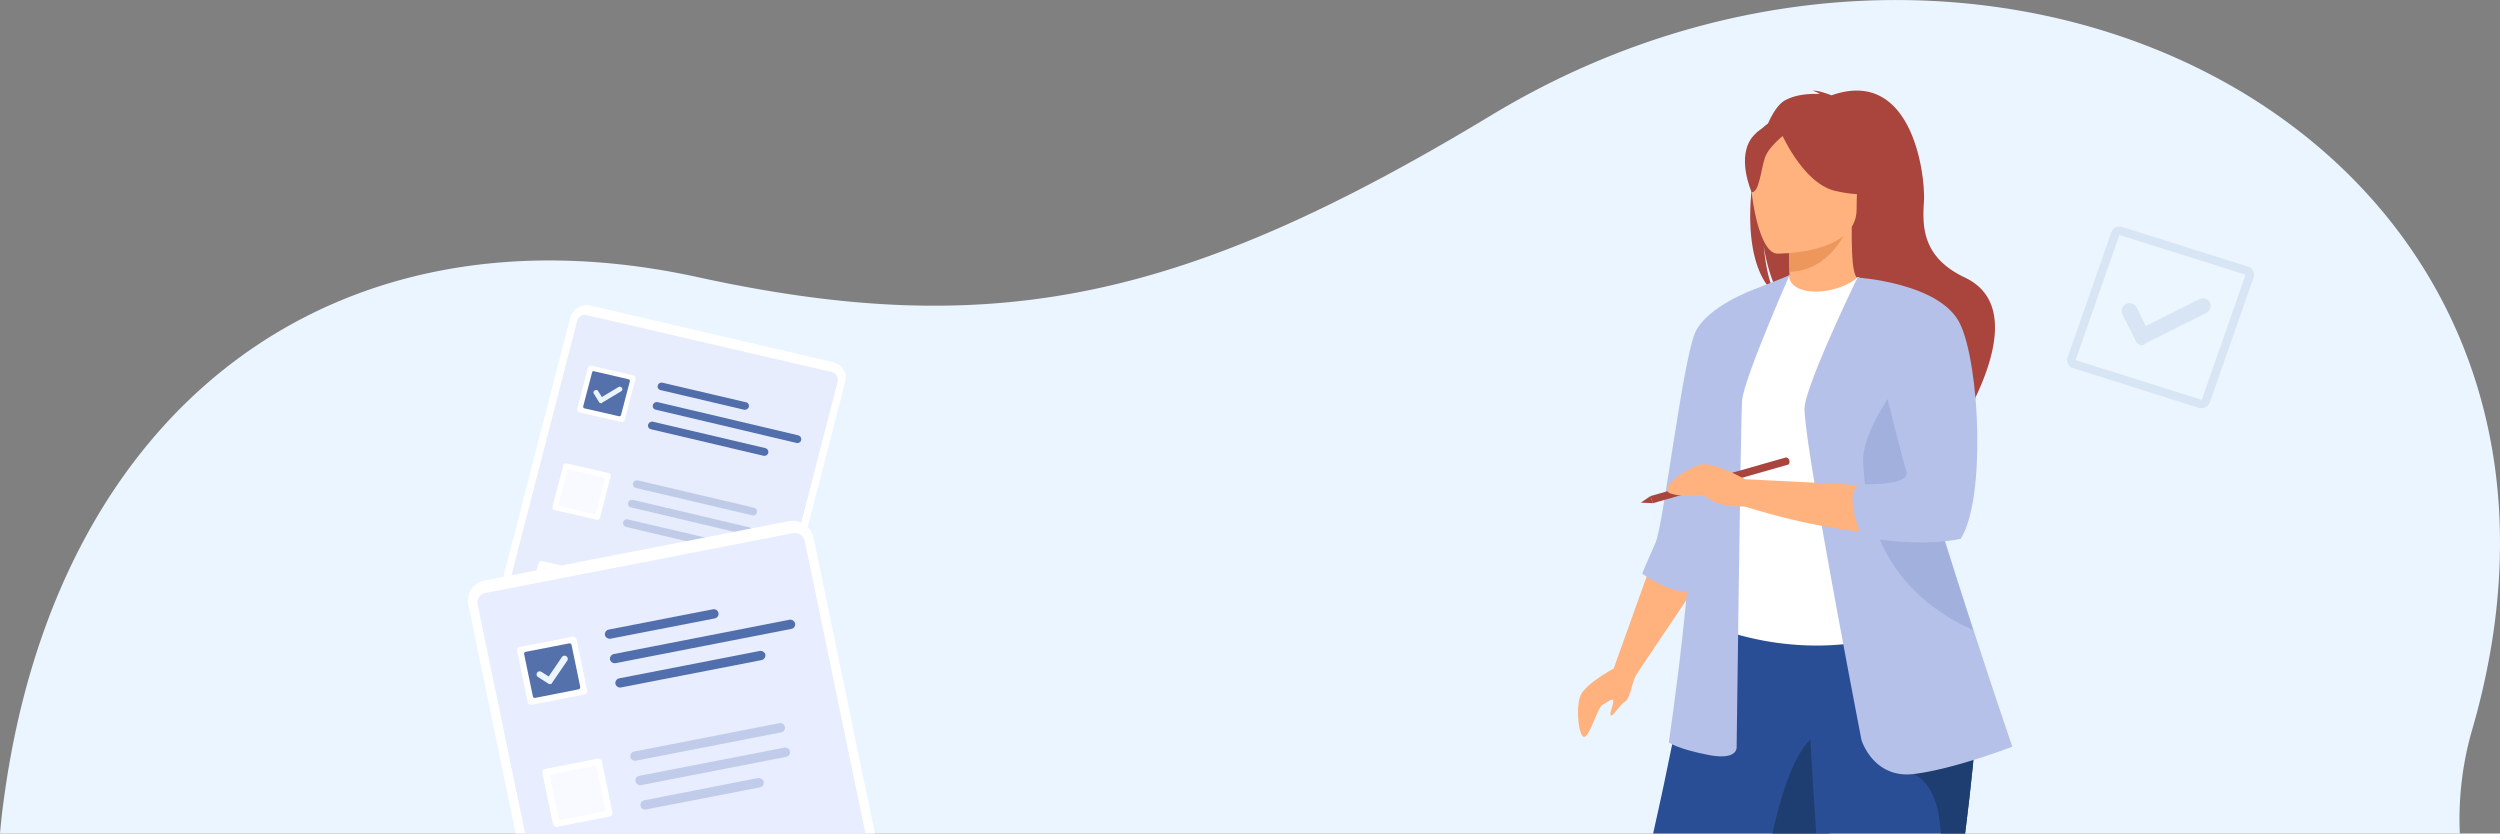 <svg xmlns="http://www.w3.org/2000/svg" xmlns:xlink="http://www.w3.org/1999/xlink" width="1481.6" height="494" viewBox="0 0 1481.6 494">
  <rect x="0" y="0" width="1481.6" height="494" fill="#808080" stroke="none"/>
  <defs>
    <style>
      .cls-1 {
        fill: none;
      }

      .cls-2 {
        fill: #eaf5ff;
      }

      .cls-3 {
        clip-path: url(#clip-path);
      }

      .cls-15, .cls-4 {
        fill: #fff;
      }

      .cls-5, .cls-9 {
        fill: #e8edfd;
      }

      .cls-6, .cls-7 {
        opacity: 0.59;
      }

      .cls-10, .cls-12, .cls-13, .cls-7 {
        fill: #2a4e96;
      }

      .cls-10, .cls-13, .cls-7, .cls-9 {
        isolation: isolate;
      }

      .cls-8, .cls-9 {
        opacity: 0.52;
      }

      .cls-10, .cls-11 {
        opacity: 0.79;
      }

      .cls-13, .cls-17 {
        opacity: 0.8;
      }

      .cls-14 {
        opacity: 0.1;
      }

      .cls-15 {
        stroke: #2a4e96;
        stroke-width: 5px;
      }

      .cls-16 {
        fill: #e8edff;
      }

      .cls-18 {
        fill: #a9453d;
      }

      .cls-19 {
        fill: #ffb27d;
      }

      .cls-20 {
        fill: #ed975d;
      }

      .cls-21 {
        fill: #5f9aa8;
      }

      .cls-22 {
        fill: #b5c1e8;
      }

      .cls-23 {
        fill: #1e3d70;
      }

      .cls-24 {
        fill: #a2b0de;
      }
    </style>
    <clipPath id="clip-path">
      <polygon class="cls-1" points="330 169.3 515.2 204.2 467.3 442.7 282.2 407.8 330 169.3"/>
    </clipPath>
  </defs>
  <title>home-desktop-2</title>
  <g id="Layer_2" data-name="Layer 2">
    <g id="Layer_1-2" data-name="Layer 1">
      <path class="cls-2" d="M883.8,68.3C702.1,178,589,202.6,413.3,164.2,198.3,117.3,33.6,241,2.3,473.6,1.3,480.5.6,487.3,0,494H1457.8a189.6,189.6,0,0,1,7.5-62.2C1565.7,83.1,1181.7-111.7,883.8,68.3Z"/>
      <g class="cls-3">
        <g>
          <polygon class="cls-1" points="332.7 169.4 515.6 212.6 455.4 448.7 272.5 405.5 332.7 169.4"/>
          <path class="cls-4" d="M437.4,432.4,293.9,398.9a9.6,9.6,0,0,1-7.3-11.8l51.3-198.7a10.2,10.2,0,0,1,12.2-7.3l143.5,33.5a9.5,9.5,0,0,1,7.3,11.8L449.6,425.1A10.4,10.4,0,0,1,437.4,432.4Z"/>
          <path class="cls-5" d="M439.6,426.9l-145-33.8a4.5,4.5,0,0,1-3.5-5.7L342,190.3a4.7,4.7,0,0,1,5.9-3.5l145,33.7a4.7,4.7,0,0,1,3.5,5.8L445.5,423.4A5.1,5.1,0,0,1,439.6,426.9Z"/>
          <g class="cls-6">
            <g class="cls-6">
              <path class="cls-7" d="M445.8,305.4l-69-16.2a2.3,2.3,0,0,1-1.6-2.8,2.4,2.4,0,0,1,2.8-1.7l68.9,16.2a2.3,2.3,0,0,1-1.1,4.5Z"/>
            </g>
            <g class="cls-6">
              <path class="cls-7" d="M442.9,317l-69-16.3a2.2,2.2,0,0,1-1.7-2.7,2.6,2.6,0,0,1,2.8-1.8l69,16.3a2.2,2.2,0,0,1,1.7,2.7A2.5,2.5,0,0,1,442.9,317Z"/>
            </g>
            <g class="cls-6">
              <path class="cls-7" d="M425,325l-54-12.7a2.3,2.3,0,1,1,1.1-4.5l54.1,12.7a2.2,2.2,0,0,1,1.6,2.8A2.4,2.4,0,0,1,425,325Z"/>
            </g>
          </g>
          <path class="cls-4" d="M353.6,308l-24.9-5.7a1.7,1.7,0,0,1-1.3-2l6.4-24.4a1.7,1.7,0,0,1,2-1.3l24.9,5.8a1.6,1.6,0,0,1,1.2,2l-6.3,24.4A1.7,1.7,0,0,1,353.6,308Z"/>
          <g class="cls-8">
            <path class="cls-9" d="M351.9,304.6l-20-4.7a.9.9,0,0,1-.7-1.2l5-19.6a1.1,1.1,0,0,1,1.3-.8l20.1,4.6a1.1,1.1,0,0,1,.7,1.3l-5.1,19.6A1.3,1.3,0,0,1,351.9,304.6Z"/>
          </g>
          <g class="cls-6">
            <g class="cls-6">
              <path class="cls-7" d="M448.6,367.4l-86.4-20.3a2.3,2.3,0,1,1,1.1-4.5l86.4,20.3a2.4,2.4,0,0,1,1.7,2.8A2.3,2.3,0,0,1,448.6,367.4Z"/>
            </g>
            <g class="cls-6">
              <path class="cls-7" d="M445.6,379l-86.4-20.3a2.3,2.3,0,0,1-1.6-2.8,2.5,2.5,0,0,1,2.8-1.8l86.4,20.4a2.3,2.3,0,0,1,1.6,2.8A2.3,2.3,0,0,1,445.6,379Z"/>
            </g>
            <g class="cls-6">
              <path class="cls-7" d="M424.4,386.2l-68-15.9a2.4,2.4,0,0,1-1.6-2.8,2.4,2.4,0,0,1,2.8-1.7l67.9,15.9a2.3,2.3,0,0,1-1.1,4.5Z"/>
            </g>
          </g>
          <path class="cls-4" d="M338.9,366,314,360.2a1.6,1.6,0,0,1-1.2-2l6.3-24.4a1.8,1.8,0,0,1,2.1-1.3l24.9,5.8a1.7,1.7,0,0,1,1.2,2l-6.4,24.4A1.7,1.7,0,0,1,338.9,366Z"/>
          <g class="cls-8">
            <path class="cls-9" d="M337.3,362.5l-20-4.7a.9.9,0,0,1-.8-1.2l5.1-19.6a1,1,0,0,1,1.3-.8l20,4.6a1.1,1.1,0,0,1,.8,1.3l-5.1,19.6A1.1,1.1,0,0,1,337.3,362.5Z"/>
          </g>
          <path class="cls-10" d="M440.9,242.8l-49.4-11.6a2.2,2.2,0,0,1-1.7-2.7,2.4,2.4,0,0,1,2.8-1.7l49.5,11.6a2.2,2.2,0,0,1,1.7,2.7A2.5,2.5,0,0,1,440.9,242.8Z"/>
          <g class="cls-11">
            <path class="cls-12" d="M472,262.5l-83.4-19.7a2.2,2.2,0,0,1-1.7-2.7,2.5,2.5,0,0,1,2.8-1.8L473.1,258a2.4,2.4,0,0,1,1.7,2.8A2.3,2.3,0,0,1,472,262.5Z"/>
          </g>
          <path class="cls-10" d="M452.5,270.1l-66.7-15.7a2.2,2.2,0,0,1-1.7-2.7,2.5,2.5,0,0,1,2.8-1.8l66.8,15.7a2.4,2.4,0,0,1,1.6,2.8A2.4,2.4,0,0,1,452.5,270.1Z"/>
          <path class="cls-4" d="M368.2,250.1l-24.9-5.7a1.7,1.7,0,0,1-1.2-2l6.3-24.4a1.9,1.9,0,0,1,2.1-1.3l24.9,5.8a1.6,1.6,0,0,1,1.2,2l-6.3,24.4A1.8,1.8,0,0,1,368.2,250.1Z"/>
          <path class="cls-13" d="M366.9,246.7,346.3,242a1.1,1.1,0,0,1-.7-1.1l5.3-20.2a.9.9,0,0,1,1.1-.7l20.6,4.8a1,1,0,0,1,.7,1.1L368,246.1A1.1,1.1,0,0,1,366.9,246.7Z"/>
          <path class="cls-2" d="M355.9,238.9a1.2,1.2,0,0,1-.9-.6l-3-4.9a1.3,1.3,0,0,1,.5-2,1.4,1.4,0,0,1,2.1.5l2.1,3.4,9.8-5.9a1.6,1.6,0,0,1,2.1.5,1.4,1.4,0,0,1-.5,2l-11.2,6.7A.7.7,0,0,1,355.9,238.9Z"/>
        </g>
      </g>
      <g class="cls-14">
        <path class="cls-15" d="M1303.9,239.3l-74.6-23.5a2.5,2.5,0,0,1-1.6-3.2l25.9-74a2.6,2.6,0,0,1,3.3-1.7l74.6,23.5a2.6,2.6,0,0,1,1.7,3.2l-25.9,74A2.8,2.8,0,0,1,1303.9,239.3Z"/>
        <path class="cls-12" d="M1268.3,204.3a4,4,0,0,1-2.6-2.3l-7.9-15.7a4.7,4.7,0,0,1,8.4-4.2l5.5,11.1,31.8-15.9a4.5,4.5,0,1,1,4.1,8.1l-36,18A2.5,2.5,0,0,1,1268.3,204.3Z"/>
      </g>
      <path class="cls-4" d="M482.1,318.5a12.6,12.6,0,0,0-14.8-9.6L287.2,344a12.1,12.1,0,0,0-9.7,14.3L305.6,494H518.5Z"/>
      <path class="cls-16" d="M476.9,320.6a6,6,0,0,0-7.1-4.6l-182,35.4a5.9,5.9,0,0,0-4.7,7L311.2,494H512.9Z"/>
      <g class="cls-6">
        <g class="cls-6">
          <path class="cls-7" d="M463,434l-86.1,16.8a2.8,2.8,0,0,1-3.3-2.2,2.8,2.8,0,0,1,2.2-3.2l86-16.8a2.9,2.9,0,0,1,3.4,2.2A2.8,2.8,0,0,1,463,434Z"/>
        </g>
        <g class="cls-6">
          <path class="cls-7" d="M466,448.5l-86.1,16.8a3,3,0,0,1-3.3-2.2,2.8,2.8,0,0,1,2.2-3.3l86-16.7a3,3,0,0,1,3.4,2.1A2.9,2.9,0,0,1,466,448.5Z"/>
        </g>
        <g class="cls-6">
          <path class="cls-7" d="M450.4,466.6l-67.5,13.1a2.8,2.8,0,0,1-3.3-2.2,2.8,2.8,0,0,1,2.2-3.2l67.4-13.2a3.1,3.1,0,0,1,3.4,2.2A2.8,2.8,0,0,1,450.4,466.6Z"/>
        </g>
      </g>
      <path class="cls-4" d="M361.4,483.9,330.1,490a2.1,2.1,0,0,1-2.4-1.6l-6.3-30.3a2,2,0,0,1,1.6-2.4l31.2-6.1a2.2,2.2,0,0,1,2.5,1.6l6.3,30.3A2.1,2.1,0,0,1,361.4,483.9Z"/>
      <g class="cls-8">
        <path class="cls-9" d="M357.6,480.9l-25.1,4.9a1.3,1.3,0,0,1-1.5-1l-5.1-24.4a1.4,1.4,0,0,1,1.1-1.6l25-4.8a1.2,1.2,0,0,1,1.6,1l5.1,24.4A1.4,1.4,0,0,1,357.6,480.9Z"/>
      </g>
      <g class="cls-11">
        <path class="cls-12" d="M423.6,366.5l-61.7,12a3,3,0,0,1-3.4-2.1,2.9,2.9,0,0,1,2.3-3.3l61.7-12a2.8,2.8,0,0,1,3.3,2.2A2.8,2.8,0,0,1,423.6,366.5Z"/>
        <path class="cls-12" d="M469,372.7,364.9,393a2.9,2.9,0,0,1-3.4-2.2,2.9,2.9,0,0,1,2.3-3.2l104-20.3a2.9,2.9,0,0,1,3.4,2.2A2.7,2.7,0,0,1,469,372.7Z"/>
        <path class="cls-12" d="M451.3,391.2l-83.2,16.2a2.9,2.9,0,0,1-3.4-2.2A2.9,2.9,0,0,1,367,402l83.2-16.2a3,3,0,0,1,3.4,2.1A2.9,2.9,0,0,1,451.3,391.2Z"/>
      </g>
      <path class="cls-4" d="M346.3,411.6l-31.2,6.1a2.1,2.1,0,0,1-2.4-1.6l-6.3-30.3a2,2,0,0,1,1.6-2.4l31.2-6.1a2.2,2.2,0,0,1,2.5,1.6l6.3,30.4A2,2,0,0,1,346.3,411.6Z"/>
      <g class="cls-17">
        <path class="cls-12" d="M343,408.5l-25.8,5.1a1.2,1.2,0,0,1-1.4-.9l-5.2-25.1a1.2,1.2,0,0,1,.9-1.3l25.8-5a1.3,1.3,0,0,1,1.4.8l5.2,25.1C343.8,407.8,343.5,408.4,343,408.5Z"/>
      </g>
      <path class="cls-2" d="M326.3,405.4a1.7,1.7,0,0,1-1.4-.3l-6.1-3.9a1.8,1.8,0,0,1-.5-2.5,1.8,1.8,0,0,1,2.6-.5l4.3,2.7,7.8-11.5a1.9,1.9,0,0,1,2.6-.5,1.9,1.9,0,0,1,.6,2.6l-8.9,13A1.2,1.2,0,0,1,326.3,405.4Z"/>
      <g>
        <path class="cls-12" d="M1099.9,452.1l1.8-5.9c11.7-37.2,15.1-61.6,18.2-87.7l-114.3.9S998,413.1,979.7,494h104.5c3.3-7.4,6.3-14.8,8.9-22S1097.8,458.4,1099.9,452.1Z"/>
        <path class="cls-18" d="M1038.9,105.8c-5-19,2.3-27.9,8.9-32.6,3.1-7,6.7-12.1,10.4-13.9,6.6-3.5,14.6-3.8,20.2-3.6a10.8,10.8,0,0,0-4.2-1.9c3.4-.5,11.2,2.7,11.2,2.7,48.2-17,55.8,48,54.8,63.1s-.8,33,24.3,44.9c47.9,22.7-16,108.4-16,108.4,1.2-12.2-60.2-76.7-92.4-96-7.8-10.5-10.5-29.2-10.8-30.7,1.4,14.8,4.1,23,6.6,27.7C1037.2,161.6,1035.1,132,1038.9,105.8Z"/>
        <path class="cls-19" d="M1058,177.8c-.2.1,15.5,7.5,27.2,4.6s18.3-15.9,18.1-16c-4.6-.8-6-6.7-5.9-32.1l-2.1.4-35.7,6.5s.9,10.3.9,19.9S1060,177,1058,177.8Z"/>
        <path class="cls-20" d="M1059.7,141.2s.8,10.3.8,19.9c20-.5,30.5-17.1,34.8-26.4Z"/>
        <path class="cls-4" d="M1021.6,299.1c.2,49.9-8,71.3-8,71.3s49,22.8,107.2,6l41.7-10.8c-.9-2.1-9.1-35.5-10-37.3-12.3-24.2-15.7-34.4-17.1-41.8-2.8-13.9-2.8-28.3-1.5-41.8A316,316,0,0,1,1148,179c-15.8-3.3-30.7-9.1-47.2-14.8-3.8,4.3-15.4,8.9-25.5,8.6s-15.4-4.7-14.7-9.7c-12.3,6.3-22.2,12.2-22.2,12.2-10.5,16.7-31.8,33-33.4,58.7C1004.6,240.4,1021.6,297.8,1021.6,299.1Z"/>
        <path class="cls-21" d="M1120,304.7c5.1,6.5,14.6,46,38.5,50.9-12.3-28.1-21.6-40.4-23.1-49.1-2.7-16.1-2.7-32.8-1.4-48.6-8-12.8-14-21.6-14-21.6-.6-2.1-12.7-36.2-16.6-5.7S1114.4,297.5,1120,304.7Z"/>
        <path class="cls-19" d="M1053,150.3s47.3.7,47.3-26.2,6.1-45-24-46.7-36,8.7-38.4,17.8S1040.8,149.4,1053,150.3Z"/>
        <path class="cls-18" d="M1054.7,76.8s13,31.6,32.8,36.3,28.4-.2,28.4-.2-15.2-11.1-18.3-30.5C1097.6,82.5,1064.5,61.8,1054.7,76.8Z"/>
        <path class="cls-18" d="M1058,79.4s-9.6,7.1-12,14-3.4,20.9-7.9,20.5c0,0-9.7-21.6,1.2-33.6S1058,79.4,1058,79.4Z"/>
        <path class="cls-19" d="M978.7,333.8,956.4,396l12.7,4.7,37-55Z"/>
        <path class="cls-22" d="M1038.8,171.8s-26.3,9.6-33.8,24.5-19.2,114.9-23.8,125.2-8,18.4-8,18.4,13.3,10.2,26.6,11S1038.8,171.8,1038.8,171.8Z"/>
        <path class="cls-22" d="M1060.5,163.2s-27.3,61.9-28.1,74.4-3.2,204.6-3.2,204.6,1.6,8.8-16.8,5.2S989,440,989,440s17.7-118.5,12.9-159.7,36.9-108.5,36.9-108.5Z"/>
        <path class="cls-23" d="M1084.9,434.6s-18.9-11.3-34.5,59.4h26Z"/>
        <path class="cls-12" d="M1164.6,494s5-39.3,5.8-54.9c.2-2.7.3-5.5.3-8s.1-5.2.1-7.7l-98.9-8.8c.5,23.7,4.5,79.4,4.5,79.4Z"/>
        <path class="cls-23" d="M1164.6,494s5-39.3,5.8-54.8l-36.2,19.6s9.6,3.1,14.1,20.6c1,4.1,2,14.6,2,14.6Z"/>
        <path class="cls-22" d="M1103.2,438.6s7,23,31,20.1,58.4-16.2,58.4-16.2-10.3-29.8-23-69.1c-15.5-47.4-34.8-108.5-43.8-147.1a248.1,248.1,0,0,1-4.9-26.3l-20-35.6s-29.8,61.3-31.4,76.8S1103.2,438.6,1103.2,438.6Z"/>
        <path class="cls-19" d="M1127.2,239l-26.4-74.5c.1,0,33.4,9,50,16.8,0,0,10.5,12.4,17,40.9,0,0,6.8,68.4-8.4,93.4,0,0-48.2,8.8-125.3-15.4V284s84.3,4,101.6,5.9Z"/>
        <path class="cls-24" d="M1104.2,273.7c1.1,25,7.5,73.6,64.8,99.6l.4.2c-15.5-47.4-34.7-108.6-43.8-147.2C1115.2,240.8,1103.6,259.9,1104.2,273.7Z"/>
        <path class="cls-22" d="M1100.8,164.5s48.9,3.1,60.7,27.2,15.5,104,.5,127.6c0,0-20.7,5.4-57.2-.9l-1.4-.2s-11.6-26.1-1.2-31.3c0,0,30.9,1.5,27.6-7.8S1100.8,164.5,1100.8,164.5Z"/>
        <path class="cls-18" d="M978.1,294l1.5,4.2,80.3-22.9a2.5,2.5,0,0,0,.5-2.6,2.3,2.3,0,0,0-2-1.6Z"/>
        <path class="cls-18" d="M972.4,297.9l5.7-3.9,1.5,4.2Z"/>
        <path class="cls-19" d="M959.6,394.4s-20.3,10.3-23.1,18.2-.8,24.3,2.4,24.1,8.1-17.7,10.7-18.9,6.5-4.9,6.5-2.2-2.6,7.7-1.4,8.4,5.7-6.9,8.6-8.4,4.2-13.6,7.1-16.8S959.6,394.4,959.6,394.4Z"/>
        <path class="cls-19" d="M1034.1,284s-18.2-10.3-25.9-8.7-27.2,14.5-17.7,17.3,16.9-.1,20.5,1.9,6.3,5.8,23.1,5.7S1034.1,284,1034.1,284Z"/>
      </g>
    </g>
  </g>
</svg>
